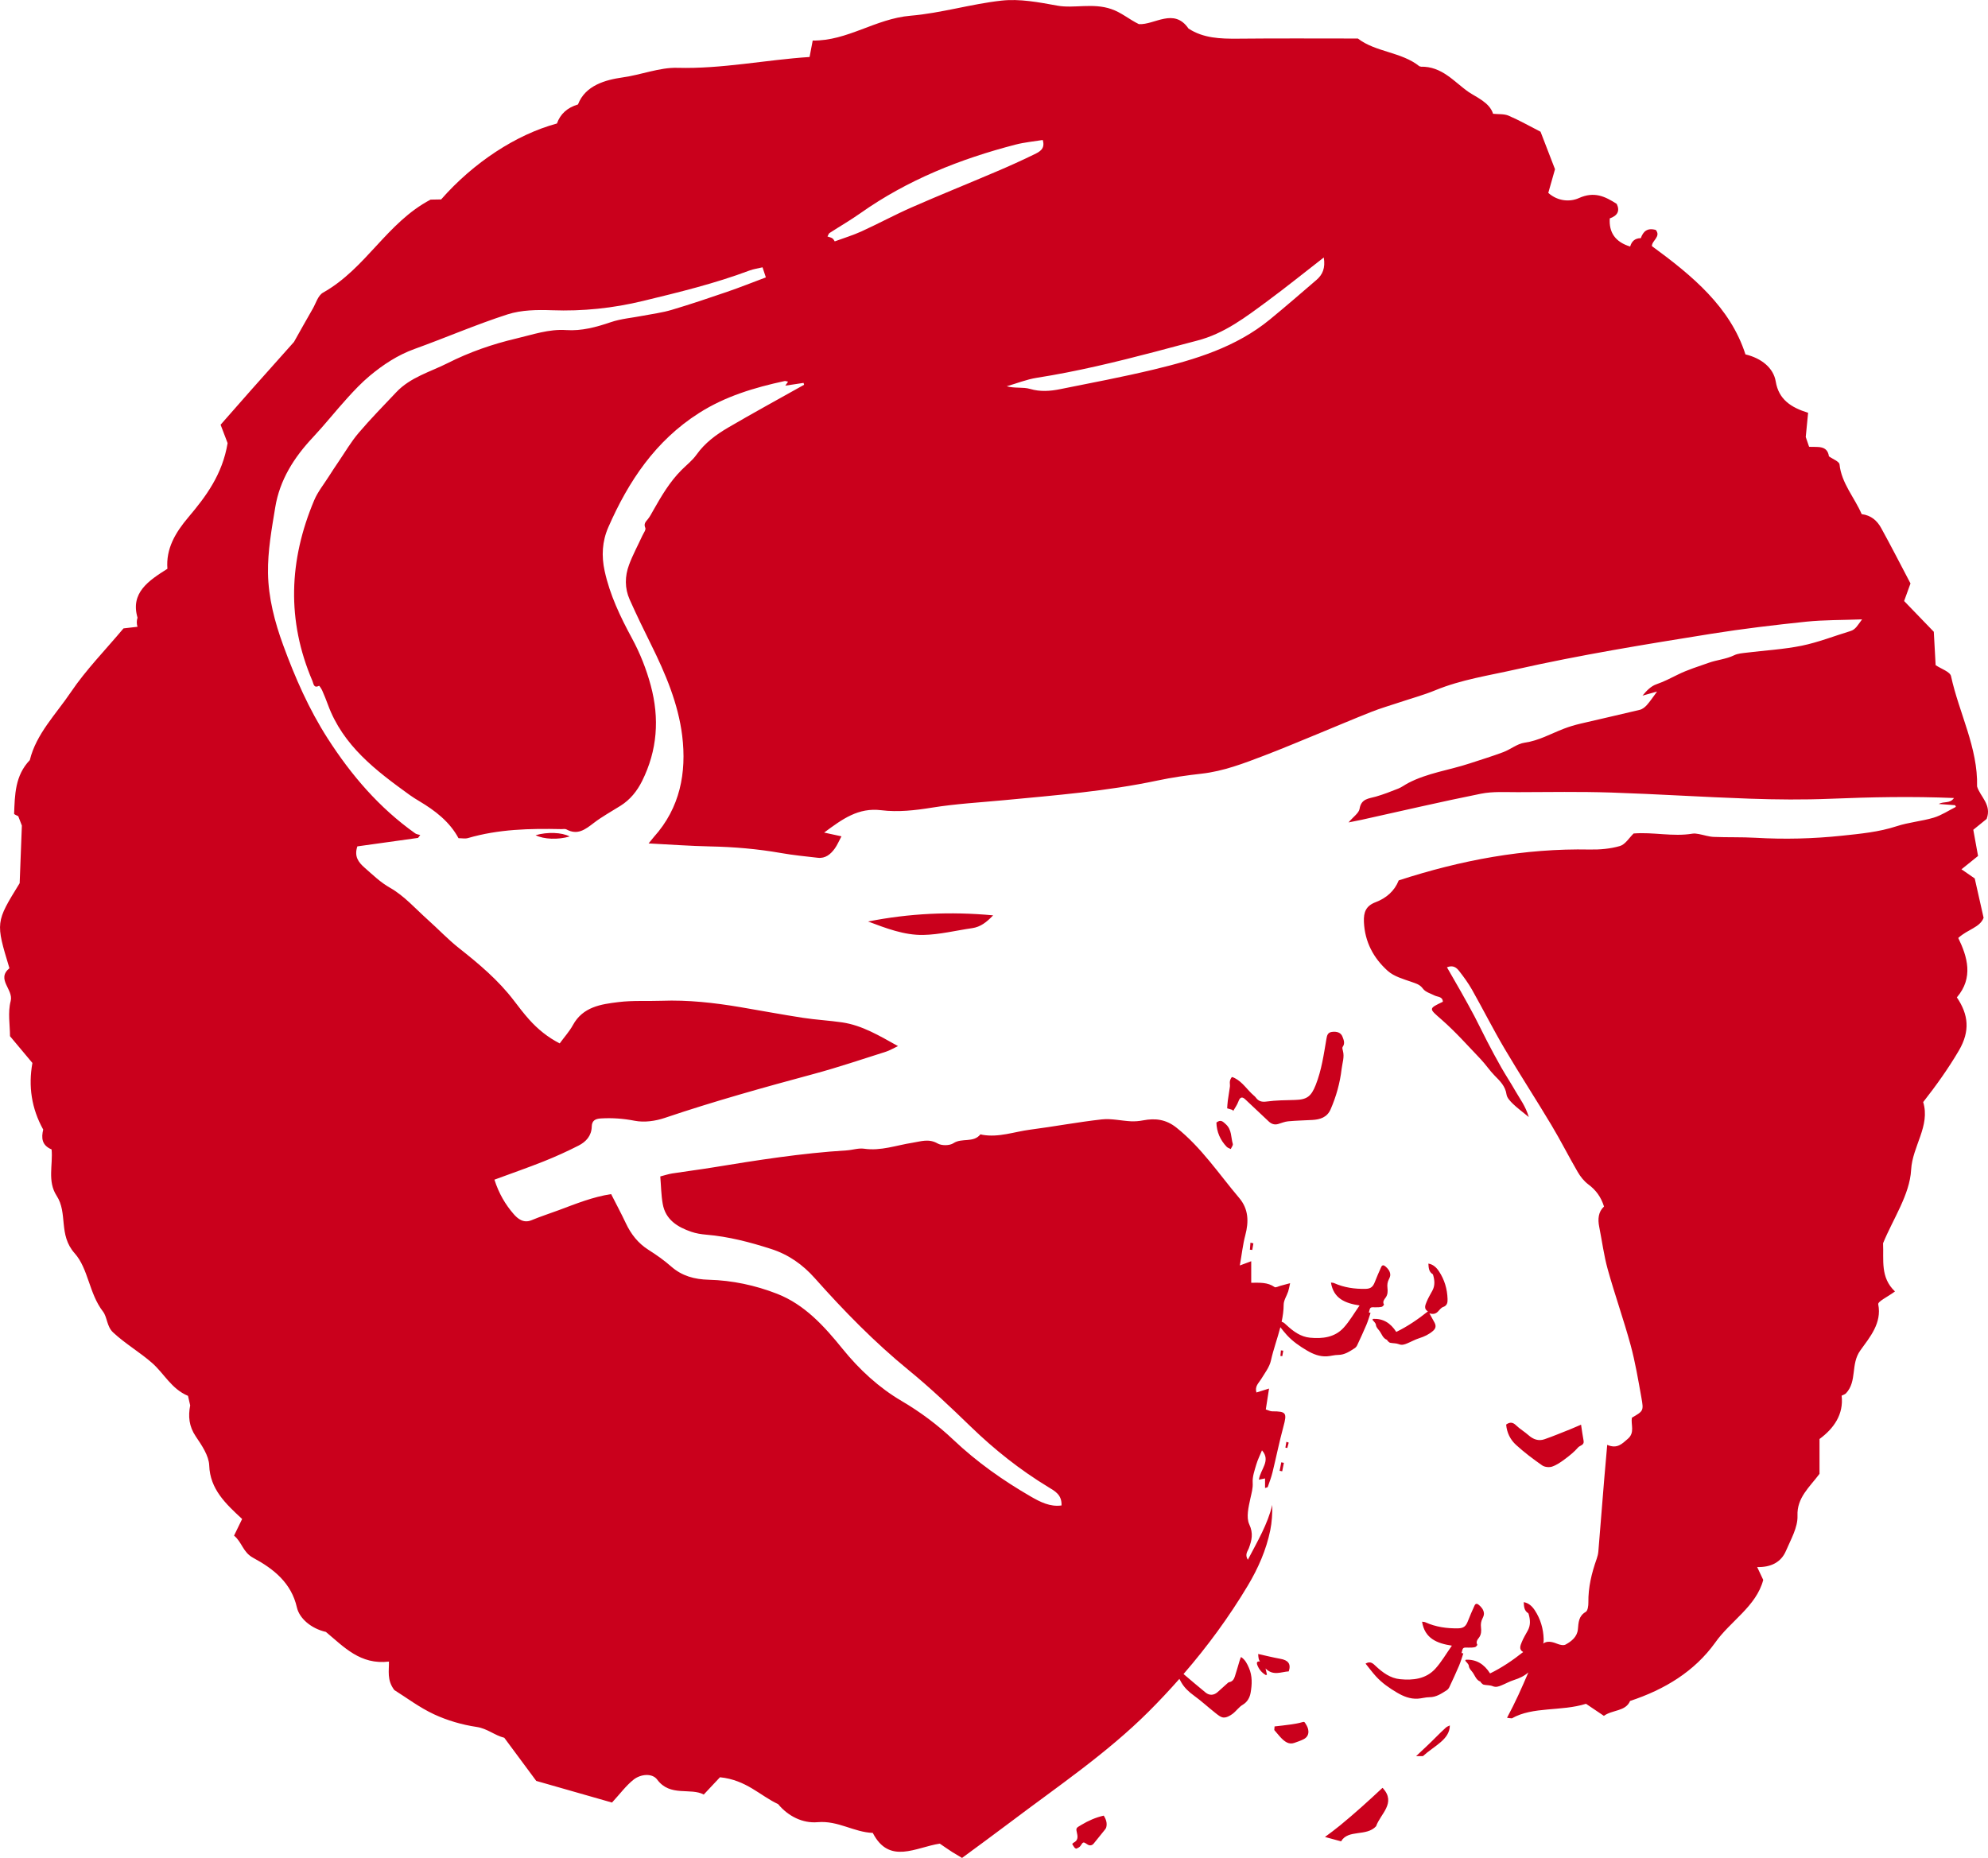 <svg version="1.1" id="图层_1" x="0px" y="0px" width="208.459px" height="194.857px" viewBox="0 0 208.459 194.857" enable-background="new 0 0 208.459 194.857" xml:space="preserve" xmlns="http://www.w3.org/2000/svg" xmlns:xlink="http://www.w3.org/1999/xlink" xmlns:xml="http://www.w3.org/XML/1998/namespace">
  <path fill="#CA001C" d="M104.138,96.003c-0.69,0.721-1.322,1.215-2.194,1.342c-1.713,0.246-3.422,0.68-5.139,0.711
	c-1.998,0.037-3.896-0.703-5.781-1.408C95.32,95.8,99.632,95.58,104.138,96.003z M56.16,87.597c0.876,0.436,2.35,0.492,3.576,0.133
	C58.901,87.292,57.403,87.238,56.16,87.597z M131.061,131.068c0.083,0.008,0.167,0.016,0.251,0.027
	c0.038-0.23,0.077-0.463,0.116-0.693c-0.103-0.023-0.205-0.047-0.307-0.07C131.101,130.578,131.082,130.822,131.061,131.068z
	 M127.55,117.732c0.029,0.979,0.397,1.83,1.078,2.545c0.107,0.113,0.285,0.158,0.43,0.234c0.076-0.18,0.254-0.391,0.212-0.537
	c-0.204-0.691-0.094-1.479-0.726-2.059C128.224,117.625,128.015,117.38,127.55,117.732z M138.933,192.662
	c0.549,0.148,1.107,0.3,1.691,0.459c0.749-1.285,2.656-0.475,3.671-1.584c0.451-1.303,2.132-2.42,0.716-3.992
	c-0.014-0.015-0.033-0.02-0.049-0.033c-1.449,1.355-2.918,2.688-4.449,3.941C140.001,191.873,139.468,192.269,138.933,192.662z
	 M161.708,153.689c0.262,0.182,0.738,0.232,1.043,0.129c0.48-0.164,0.926-0.475,1.338-0.783c0.494-0.369,0.986-0.758,1.382-1.221
	c0.192-0.225,0.675-0.23,0.582-0.709c-0.103-0.525-0.167-1.059-0.265-1.684c-0.447,0.189-0.764,0.334-1.087,0.463
	c-0.915,0.361-1.822,0.746-2.751,1.066c-0.618,0.215-1.175,0.016-1.669-0.422c-0.416-0.369-0.91-0.654-1.309-1.041
	c-0.344-0.334-0.65-0.357-1.038-0.08c0.067,0.854,0.44,1.598,1.048,2.146C159.835,152.33,160.763,153.029,161.708,153.689z
	 M140.771,108.73c-0.162-0.426-0.57-0.574-1.109-0.504c-0.439,0.061-0.512,0.363-0.574,0.729c-0.281,1.639-0.507,3.285-1.131,4.854
	c-0.471,1.176-0.896,1.523-2.176,1.555c-0.988,0.025-1.984,0.033-2.96,0.164c-0.516,0.07-0.851-0.02-1.14-0.418
	c-0.059-0.082-0.137-0.152-0.215-0.217c-0.684-0.586-1.158-1.395-1.986-1.82c-0.101-0.053-0.289-0.133-0.315-0.102
	c-0.097,0.119-0.173,0.275-0.198,0.428c-0.031,0.184,0.022,0.379,0,0.566c-0.063,0.492-0.156,0.979-0.221,1.473
	c-0.039,0.295-0.051,0.594-0.066,0.803c0.235,0.07,0.396,0.117,0.558,0.166c0.022,0.039,0.046,0.08,0.069,0.121
	c0.186-0.33,0.42-0.643,0.546-0.994c0.164-0.455,0.382-0.557,0.72-0.236c0.824,0.775,1.643,1.549,2.466,2.322
	c0.278,0.262,0.599,0.377,0.979,0.268c0.354-0.102,0.7-0.252,1.06-0.285c0.841-0.078,1.687-0.094,2.53-0.141
	c0.822-0.047,1.551-0.275,1.914-1.107c0.592-1.355,0.986-2.768,1.158-4.234c0.074-0.635,0.317-1.26,0.135-1.916
	c-0.035-0.131-0.09-0.32-0.027-0.402C141.061,109.429,140.902,109.07,140.771,108.73z M149.583,183.156
	c-0.367,0.34-0.729,0.686-1.094,1.029c0.236,0,0.487,0,0.713,0c1.193-1.091,2.816-1.729,2.826-3.221
	c-0.18,0.073-0.318,0.141-0.428,0.238C150.906,181.83,150.27,182.521,149.583,183.156z M135.131,151.3
	c-0.081-0.025-0.162-0.053-0.243-0.08c-0.035,0.203-0.069,0.404-0.104,0.605c0.067,0.014,0.134,0.027,0.2,0.041
	C135.034,151.679,135.082,151.49,135.131,151.3z M144.639,139.572c0.253,0.328,0.354,0.789,0.806,0.953
	c0.02,0.008,0.018,0.064,0.039,0.084c0.09,0.078,0.176,0.195,0.281,0.219c0.3,0.066,0.631,0.037,0.908,0.148
	c0.328,0.135,0.595,0.035,0.872-0.078c0.427-0.174,0.833-0.408,1.272-0.547c0.537-0.168,1.027-0.4,1.451-0.771
	c0.288-0.254,0.336-0.521,0.154-0.867c-0.174-0.33-0.36-0.654-0.535-0.971c0.375,0.119,0.646,0.064,0.883-0.174
	c0.174-0.176,0.336-0.416,0.551-0.488c0.45-0.156,0.479-0.498,0.467-0.854c-0.035-1.039-0.32-2.014-0.898-2.887
	c-0.264-0.4-0.609-0.73-1.111-0.814c0.025,0.428,0.035,0.852,0.446,1.105c0.024,0.014,0.038,0.053,0.047,0.082
	c0.165,0.561,0.216,1.113-0.077,1.654c-0.21,0.389-0.441,0.768-0.605,1.174c-0.141,0.346-0.314,0.742,0.141,0.998
	c-1.053,0.838-2.145,1.582-3.32,2.154c-0.608-0.945-1.385-1.416-2.434-1.371c-0.023,0.029-0.047,0.059-0.068,0.09
	c0.127,0.174,0.34,0.338,0.363,0.523C144.306,139.226,144.488,139.376,144.639,139.572z M153.992,172.802
	c0.229,0.008,0.464-0.002,0.684-0.053c0.098-0.023,0.254-0.223,0.235-0.25c-0.19-0.305,0.049-0.578,0.165-0.73
	c0.265-0.348,0.258-0.734,0.22-1.078c-0.04-0.363,0.003-0.654,0.164-0.965c0.081-0.156,0.155-0.346,0.144-0.514
	c-0.026-0.365-0.246-0.641-0.521-0.879c-0.198-0.172-0.359-0.176-0.469,0.068c-0.244,0.539-0.485,1.078-0.695,1.629
	c-0.202,0.525-0.447,0.74-1.017,0.75c-1.189,0.023-2.345-0.139-3.441-0.635c-0.107-0.049-0.239-0.041-0.344-0.059
	c0.277,1.76,1.562,2.273,3.126,2.512c-0.605,0.855-1.09,1.705-1.73,2.412c-0.984,1.086-2.341,1.238-3.709,1.104
	c-1.008-0.1-1.809-0.688-2.533-1.363c-0.286-0.268-0.553-0.576-1.08-0.271c0.364,0.449,0.701,0.912,1.084,1.332
	c0.634,0.697,1.399,1.229,2.209,1.707c0.682,0.402,1.383,0.684,2.18,0.639c0.412-0.023,0.82-0.154,1.23-0.154
	c0.709,0,1.248-0.375,1.803-0.727c0.115-0.074,0.217-0.199,0.275-0.32c0.349-0.742,0.695-1.488,1.016-2.242
	c0.178-0.42,0.303-0.859,0.455-1.305c-0.047-0.01-0.115-0.023-0.185-0.037C153.394,172.773,153.394,172.781,153.992,172.802z
	 M208.317,85.89c-0.356,0.289-0.881,0.715-1.4,1.137c0.166,0.924,0.337,1.854,0.498,2.746c-0.636,0.514-1.168,0.945-1.737,1.4
	c0.427,0.297,0.847,0.586,1.39,0.959c0.291,1.289,0.606,2.699,0.93,4.129c-0.395,1.025-1.648,1.189-2.658,2.113
	c0.953,1.963,1.623,4.162-0.146,6.232c1.23,1.822,1.399,3.535,0.217,5.566c-1.115,1.902-2.386,3.676-3.749,5.416
	c0.766,2.508-1.133,4.631-1.264,7.102c-0.141,2.605-1.894,5.141-2.943,7.703c0.087,1.756-0.313,3.578,1.249,5.055
	c-0.771,0.572-1.816,1.049-1.755,1.348c0.396,1.969-0.886,3.455-1.876,4.834c-1.046,1.453-0.308,3.215-1.505,4.502
	c-0.107,0.113-0.303,0.164-0.457,0.246c0.233,1.969-0.836,3.455-2.32,4.545c0,1.422,0,2.566,0,3.654
	c-1.05,1.406-2.383,2.498-2.308,4.391c0.046,1.219-0.699,2.49-1.212,3.691c-0.51,1.201-1.594,1.732-3.016,1.695
	c0.21,0.449,0.42,0.895,0.635,1.348c-0.73,2.785-3.477,4.334-5.059,6.607c-2.161,2.988-5.249,4.879-8.903,6.088
	c-0.47,1.119-1.86,0.908-2.745,1.563c-0.568-0.383-1.145-0.773-1.877-1.266c-2.579,0.816-5.585,0.268-7.771,1.527
	c-0.186-0.005-0.346-0.035-0.508-0.063c0.422-0.785,0.818-1.587,1.194-2.396c0.361-0.779,0.702-1.57,1.042-2.359
	c-0.438,0.381-0.945,0.619-1.504,0.795c-0.457,0.141-0.881,0.387-1.327,0.566c-0.29,0.119-0.567,0.223-0.911,0.082
	c-0.289-0.119-0.633-0.088-0.945-0.158c-0.11-0.025-0.199-0.146-0.295-0.23c-0.021-0.018-0.018-0.078-0.038-0.086
	c-0.473-0.17-0.575-0.65-0.841-0.996c-0.156-0.205-0.347-0.361-0.383-0.664c-0.021-0.193-0.245-0.365-0.379-0.547
	c0.023-0.031,0.049-0.064,0.072-0.094c1.095-0.045,1.904,0.447,2.537,1.438c1.229-0.6,2.369-1.369,3.468-2.244
	c-0.474-0.268-0.292-0.68-0.146-1.041c0.172-0.424,0.416-0.818,0.635-1.223c0.307-0.564,0.254-1.143,0.084-1.727
	c-0.01-0.033-0.023-0.07-0.049-0.086c-0.429-0.266-0.438-0.707-0.463-1.154c0.521,0.088,0.883,0.434,1.158,0.852
	c0.6,0.91,0.897,1.928,0.931,3.014c0.006,0.166,0,0.33-0.049,0.475c0.369-0.27,0.832-0.238,1.482,0.029
	c0.262,0.107,0.648,0.197,0.861,0.08c0.631-0.344,1.219-0.816,1.295-1.598c0.07-0.719,0.066-1.393,0.824-1.832
	c0.213-0.123,0.28-0.643,0.275-0.977c-0.023-1.592,0.344-3.1,0.87-4.582c0.089-0.25,0.154-0.516,0.177-0.781
	c0.211-2.523,0.408-5.047,0.614-7.572c0.094-1.141,0.198-2.279,0.315-3.604c1.066,0.457,1.567-0.129,2.156-0.629
	c0.772-0.652,0.307-1.5,0.43-2.219c1.211-0.705,1.25-0.715,0.998-2.113c-0.332-1.844-0.639-3.699-1.129-5.502
	c-0.729-2.67-1.66-5.283-2.402-7.951c-0.405-1.451-0.593-2.963-0.89-4.443c-0.165-0.818-0.104-1.58,0.502-2.141
	c-0.322-1.02-0.861-1.738-1.651-2.324c-0.449-0.334-0.828-0.818-1.113-1.309c-0.943-1.619-1.786-3.297-2.748-4.902
	c-1.604-2.682-3.311-5.301-4.897-7.99c-1.203-2.035-2.267-4.15-3.43-6.211c-0.393-0.695-0.871-1.348-1.362-1.977
	c-0.263-0.336-0.62-0.641-1.269-0.377c0.516,0.898,1.002,1.729,1.473,2.566c0.48,0.854,0.959,1.711,1.416,2.578
	c0.457,0.869,0.875,1.756,1.33,2.627c0.473,0.91,0.953,1.816,1.462,2.707c0.487,0.854,1.03,1.674,1.515,2.527
	c0.452,0.793,1.037,1.529,1.387,2.701c-0.73-0.602-1.229-0.961-1.664-1.387c-0.281-0.275-0.62-0.625-0.67-0.975
	c-0.125-0.881-0.68-1.41-1.25-1.988c-0.527-0.535-0.945-1.178-1.464-1.723c-1.344-1.408-2.641-2.873-4.101-4.15
	c-1.327-1.164-1.407-1.131,0.139-1.869c-0.028-0.563-0.533-0.488-0.865-0.654c-0.425-0.215-0.965-0.363-1.22-0.713
	c-0.333-0.455-0.735-0.547-1.204-0.715c-0.865-0.303-1.84-0.57-2.494-1.158c-1.489-1.338-2.404-3.033-2.496-5.131
	c-0.045-1.035,0.22-1.688,1.225-2.07c1.121-0.426,1.99-1.18,2.423-2.287c6.54-2.127,13.171-3.375,20.034-3.238
	c1.058,0.02,2.159-0.074,3.166-0.369c0.557-0.162,0.958-0.855,1.434-1.313c2.054-0.168,4.11,0.361,6.17,0.018
	c0.214-0.037,0.446,0.002,0.665,0.041c0.52,0.094,1.031,0.275,1.552,0.299c1.464,0.061,2.934,0.008,4.396,0.092
	c3.028,0.176,6.048,0.102,9.059-0.217c1.932-0.205,3.867-0.381,5.742-0.996c1.258-0.414,2.616-0.518,3.887-0.898
	c0.814-0.246,1.553-0.746,2.323-1.131c-0.027-0.059-0.054-0.117-0.081-0.174c-0.536-0.041-1.072-0.082-1.719-0.131
	c0.541-0.305,1.17-0.006,1.596-0.623c-4.411-0.186-8.686-0.096-12.965,0.078c-2.807,0.115-5.625,0.09-8.434-0.008
	c-4.857-0.166-9.709-0.486-14.566-0.645c-3.254-0.104-6.515-0.051-9.772-0.039c-1.289,0.004-2.612-0.088-3.859,0.162
	c-4.195,0.842-8.363,1.818-12.542,2.742c-0.362,0.078-0.728,0.146-1.347,0.271c0.521-0.617,1.087-0.982,1.158-1.428
	c0.176-1.082,0.971-1.066,1.711-1.281c0.802-0.232,1.584-0.535,2.359-0.846c0.359-0.145,0.678-0.393,1.023-0.574
	c2.024-1.059,4.295-1.35,6.434-2.055c1.181-0.391,2.375-0.75,3.538-1.188c0.767-0.285,1.464-0.885,2.241-0.992
	c1.491-0.211,2.748-0.941,4.101-1.461c0.575-0.223,1.172-0.398,1.771-0.539c2.064-0.49,4.139-0.945,6.2-1.445
	c0.277-0.066,0.552-0.285,0.747-0.504c0.354-0.396,0.648-0.848,1.07-1.416c-0.611,0.174-1.07,0.303-1.528,0.43
	c0.431-0.525,0.892-0.994,1.45-1.189c0.793-0.277,1.511-0.645,2.254-1.016c1.021-0.508,2.171-0.861,3.266-1.248
	c0.842-0.299,1.793-0.369,2.645-0.783c0.385-0.188,0.856-0.215,1.293-0.27c1.934-0.24,3.894-0.344,5.796-0.732
	c1.73-0.354,3.397-1.018,5.097-1.533c0.546-0.164,0.754-0.604,1.221-1.227c-2.128,0.078-3.998,0.051-5.846,0.24
	c-3.322,0.348-6.647,0.74-9.947,1.268c-6.871,1.102-13.742,2.213-20.536,3.746c-2.826,0.639-5.702,1.061-8.41,2.176
	c-1.233,0.508-2.529,0.857-3.797,1.283c-0.972,0.324-1.959,0.609-2.912,0.986c-1.905,0.754-3.79,1.559-5.687,2.338
	c-1.856,0.76-3.702,1.541-5.577,2.256c-2.123,0.811-4.246,1.631-6.539,1.889c-1.551,0.174-3.102,0.395-4.627,0.719
	c-5.299,1.123-10.684,1.543-16.059,2.059c-2.53,0.24-5.078,0.379-7.582,0.783c-1.782,0.289-3.568,0.49-5.323,0.273
	c-2.413-0.301-4.08,0.926-5.992,2.344c0.726,0.156,1.236,0.268,1.816,0.393c-0.278,0.518-0.448,0.934-0.704,1.285
	c-0.431,0.594-0.977,1.059-1.78,0.965c-1.283-0.148-2.573-0.271-3.843-0.496c-2.469-0.434-4.95-0.645-7.456-0.695
	c-2.077-0.041-4.151-0.197-6.44-0.314c0.29-0.354,0.417-0.523,0.556-0.68c2.741-3.043,3.44-6.742,2.969-10.602
	c-0.414-3.373-1.755-6.529-3.269-9.584c-0.772-1.555-1.53-3.119-2.239-4.707c-0.533-1.191-0.514-2.455-0.063-3.658
	c0.388-1.041,0.922-2.023,1.387-3.035c0.126-0.273,0.4-0.629,0.317-0.822c-0.196-0.447,0.041-0.643,0.267-0.924
	c0.22-0.271,0.38-0.592,0.554-0.898c0.856-1.51,1.73-3.008,2.969-4.248c0.536-0.537,1.155-1.014,1.586-1.627
	c0.877-1.234,2.06-2.098,3.323-2.838c2.625-1.535,5.297-2.99,7.949-4.48c-0.019-0.066-0.039-0.133-0.058-0.197
	c-0.614,0.094-1.229,0.186-1.915,0.289c0.134-0.188,0.2-0.281,0.292-0.416c-0.139-0.025-0.267-0.088-0.376-0.064
	c-3.151,0.682-6.206,1.594-8.966,3.354c-4.558,2.904-7.392,7.146-9.507,11.977c-0.65,1.486-0.728,3.014-0.385,4.588
	c0.548,2.514,1.644,4.805,2.858,7.045c0.856,1.578,1.507,3.223,1.975,4.953c0.935,3.465,0.697,6.811-0.907,10.033
	c-0.525,1.053-1.245,1.953-2.259,2.59c-0.944,0.596-1.932,1.131-2.813,1.809c-0.883,0.676-1.694,1.314-2.864,0.67
	c-0.14-0.076-0.352-0.027-0.53-0.029c-3.302-0.072-6.59,0.002-9.797,0.941c-0.284,0.084-0.613,0.012-0.986,0.012
	c-0.935-1.736-2.45-2.891-4.114-3.885c-0.345-0.207-0.688-0.416-1.013-0.652c-3.528-2.549-6.987-5.156-8.567-9.467
	c-0.184-0.504-0.385-0.998-0.6-1.488c-0.081-0.186-0.303-0.504-0.323-0.492c-0.579,0.299-0.584-0.236-0.699-0.502
	c-2.719-6.346-2.468-12.676,0.184-18.961c0.373-0.885,1.006-1.662,1.526-2.484c0.332-0.52,0.67-1.035,1.018-1.545
	c0.691-1.014,1.314-2.086,2.104-3.018c1.255-1.477,2.618-2.863,3.949-4.273c1.487-1.582,3.57-2.135,5.421-3.07
	c2.272-1.148,4.679-1.984,7.159-2.568c1.726-0.404,3.423-1.012,5.243-0.887c1.628,0.109,3.149-0.307,4.68-0.828
	c1.08-0.367,2.252-0.457,3.382-0.678c1.001-0.195,2.023-0.32,2.996-0.611c1.96-0.582,3.901-1.236,5.835-1.9
	c1.34-0.461,2.657-0.986,4.047-1.508c-0.14-0.424-0.229-0.693-0.349-1.057c-0.51,0.121-0.951,0.18-1.354,0.332
	c-3.64,1.367-7.411,2.283-11.178,3.195c-3.131,0.76-6.314,1.096-9.558,0.975c-1.544-0.055-3.188-0.033-4.634,0.43
	c-3.306,1.063-6.503,2.455-9.772,3.633c-1.758,0.635-3.273,1.635-4.682,2.807c-0.853,0.711-1.625,1.527-2.373,2.354
	c-1.228,1.354-2.363,2.793-3.613,4.125c-1.969,2.096-3.461,4.451-3.932,7.313c-0.375,2.283-0.797,4.604-0.761,6.902
	c0.04,2.578,0.7,5.127,1.594,7.566c1.244,3.4,2.692,6.703,4.657,9.77c2.48,3.869,5.42,7.295,9.188,9.967
	c0.144,0.102,0.35,0.117,0.527,0.174c-0.079,0.1-0.156,0.201-0.233,0.301c-2.138,0.299-4.276,0.6-6.365,0.889
	c-0.339,1.045,0.082,1.645,0.78,2.252c0.855,0.746,1.621,1.508,2.662,2.098c1.475,0.838,2.659,2.193,3.95,3.348
	c1.092,0.975,2.104,2.051,3.25,2.959c2.104,1.66,4.144,3.373,5.778,5.52c0.512,0.672,1.026,1.346,1.589,1.975
	c0.914,1.023,1.968,1.879,3.211,2.512c0.507-0.695,1.024-1.264,1.383-1.92c1.049-1.92,2.938-2.189,4.782-2.414
	c1.493-0.184,3.019-0.084,4.529-0.137c2.772-0.102,5.51,0.207,8.234,0.666c2.194,0.371,4.381,0.783,6.581,1.121
	c1.364,0.209,2.75,0.279,4.115,0.48c2.102,0.314,3.879,1.393,5.85,2.486c-0.552,0.26-0.897,0.471-1.272,0.59
	c-2.508,0.791-5.002,1.641-7.539,2.324c-5.254,1.416-10.493,2.875-15.651,4.619c-0.981,0.332-2.147,0.494-3.143,0.299
	c-1.204-0.234-2.361-0.318-3.568-0.244c-0.609,0.037-0.927,0.254-0.942,0.857c-0.024,0.967-0.6,1.59-1.379,1.988
	c-1.186,0.605-2.404,1.158-3.642,1.652c-1.684,0.67-3.397,1.264-5.184,1.924c0.47,1.461,1.148,2.607,2.009,3.598
	c0.418,0.482,1.029,1.01,1.881,0.654c0.943-0.393,1.92-0.705,2.877-1.061c1.779-0.664,3.544-1.383,5.47-1.678
	c0.533,1.053,1.062,2.033,1.535,3.039c0.544,1.16,1.288,2.117,2.388,2.813c0.827,0.523,1.638,1.094,2.371,1.74
	c1.142,1.006,2.456,1.352,3.938,1.391c2.469,0.066,4.881,0.58,7.165,1.471c2.913,1.137,4.967,3.426,6.877,5.785
	c1.765,2.18,3.81,4.063,6.188,5.461c1.976,1.16,3.796,2.527,5.41,4.055c2.487,2.355,5.231,4.289,8.161,5.982
	c0.934,0.539,2.006,1.094,3.195,0.918c0.049-1.129-0.701-1.508-1.389-1.928c-2.951-1.791-5.632-3.918-8.114-6.322
	c-2.114-2.047-4.254-4.084-6.53-5.943c-3.571-2.92-6.774-6.197-9.827-9.631c-1.278-1.439-2.759-2.488-4.604-3.08
	c-2.219-0.713-4.455-1.297-6.784-1.494c-0.531-0.045-1.074-0.131-1.575-0.303c-1.447-0.498-2.696-1.264-2.993-2.916
	c-0.167-0.932-0.175-1.895-0.258-2.889c0.487-0.125,0.865-0.254,1.253-0.314c1.409-0.219,2.823-0.396,4.229-0.625
	c4.664-0.764,9.331-1.504,14.055-1.793c0.614-0.037,1.244-0.262,1.833-0.176c1.758,0.258,3.385-0.363,5.063-0.623
	c0.896-0.141,1.719-0.461,2.648,0.074c0.425,0.244,1.258,0.236,1.659-0.029c0.881-0.584,2.085-0.01,2.816-0.914
	c0.024-0.029,0.147,0.02,0.224,0.033c1.711,0.301,3.327-0.318,4.982-0.535c2.515-0.326,5.013-0.799,7.531-1.08
	c1-0.111,2.037,0.146,3.06,0.199c0.422,0.02,0.857-0.018,1.274-0.098c1.278-0.244,2.401-0.109,3.493,0.76
	c2.624,2.086,4.449,4.859,6.578,7.371c0.994,1.172,1.021,2.49,0.646,3.914c-0.256,0.969-0.363,1.975-0.574,3.174
	c0.513-0.189,0.796-0.297,1.195-0.445v2.258c0.895-0.004,1.725-0.063,2.449,0.451c0.117,0.084,0.415-0.082,0.629-0.137
	c0.279-0.072,0.559-0.15,1-0.268c-0.09,0.396-0.127,0.641-0.202,0.869c-0.154,0.465-0.472,0.922-0.474,1.381
	c-0.002,0.615-0.09,1.209-0.214,1.795c0.21,0.047,0.37,0.213,0.536,0.369c0.696,0.645,1.464,1.207,2.43,1.301
	c1.313,0.127,2.611-0.021,3.553-1.063c0.614-0.68,1.078-1.494,1.655-2.318c-1.499-0.225-2.731-0.715-3.001-2.398
	c0.102,0.014,0.228,0.008,0.33,0.055c1.052,0.471,2.16,0.625,3.299,0.604c0.547-0.014,0.781-0.219,0.973-0.723
	c0.202-0.529,0.434-1.045,0.664-1.563c0.104-0.232,0.26-0.23,0.45-0.066c0.264,0.229,0.476,0.49,0.502,0.842
	c0.012,0.16-0.06,0.342-0.138,0.492c-0.154,0.295-0.194,0.576-0.155,0.924c0.037,0.33,0.044,0.701-0.208,1.035
	c-0.111,0.148-0.341,0.408-0.157,0.699c0.017,0.027-0.132,0.219-0.226,0.24c-0.211,0.049-0.437,0.059-0.655,0.053
	c-0.571-0.02-0.571-0.029-0.704,0.549c0.066,0.012,0.133,0.025,0.178,0.035c-0.145,0.426-0.264,0.848-0.435,1.252
	c-0.306,0.723-0.637,1.436-0.969,2.148c-0.056,0.119-0.153,0.236-0.263,0.307c-0.531,0.34-1.047,0.699-1.729,0.703
	c-0.393,0-0.783,0.125-1.178,0.148c-0.764,0.045-1.438-0.225-2.09-0.607c-0.778-0.459-1.512-0.965-2.121-1.633
	c-0.236-0.258-0.455-0.535-0.674-0.813c-0.301,1.172-0.727,2.313-0.986,3.49c-0.154,0.703-0.658,1.338-1.045,1.977
	c-0.242,0.4-0.668,0.719-0.478,1.379c0.409-0.129,0.762-0.238,1.325-0.414c-0.128,0.818-0.231,1.482-0.342,2.193
	c0.262,0.082,0.467,0.197,0.672,0.197c1.48,0,1.566,0.162,1.174,1.609c-0.431,1.588-0.754,3.203-1.146,4.803
	c-0.127,0.516-0.319,1.02-0.496,1.521c-0.016,0.047-0.137,0.055-0.283,0.107v-1.004c-0.248,0.049-0.422,0.086-0.646,0.133
	c0.162-1.107,1.287-1.982,0.325-3.078c-0.202,0.494-0.446,0.975-0.595,1.48c-0.182,0.625-0.42,1.279-0.38,1.906
	c0.04,0.605-0.123,1.104-0.242,1.662c-0.19,0.891-0.458,1.979-0.115,2.715c0.447,0.963,0.257,1.668-0.044,2.5
	c-0.115,0.322-0.454,0.637-0.107,1.215c1.023-1.953,2.068-3.717,2.566-5.756c0.008,0.91-0.038,1.801-0.215,2.664
	c-0.424,2.074-1.28,4.004-2.355,5.803c-1.974,3.299-4.24,6.383-6.739,9.271c0.76,0.658,1.535,1.295,2.307,1.938
	c0.396,0.326,0.858,0.314,1.255-0.033c0.34-0.301,0.674-0.609,1.014-0.91c0.061-0.057,0.133-0.125,0.207-0.139
	c0.343-0.059,0.502-0.301,0.596-0.592c0.182-0.561,0.339-1.127,0.51-1.693c0.033-0.111,0.083-0.217,0.137-0.359
	c0.455,0.299,0.648,0.727,0.83,1.143c0.373,0.844,0.332,1.752,0.176,2.619c-0.083,0.465-0.316,0.951-0.825,1.25
	c-0.41,0.24-0.695,0.686-1.085,0.969c-0.267,0.195-0.627,0.391-0.93,0.369c-0.302-0.021-0.605-0.283-0.869-0.492
	c-0.754-0.594-1.461-1.25-2.236-1.811c-0.54-0.391-1.002-0.824-1.33-1.396c-0.066-0.115-0.129-0.238-0.192-0.355
	c-1.037,1.176-2.109,2.322-3.223,3.434c-4.401,4.391-9.571,7.867-14.515,11.605c-1.671,1.264-3.367,2.497-5.053,3.742
	c-0.331-0.194-0.674-0.397-1.018-0.611c-0.445-0.281-0.875-0.594-1.314-0.889c-2.501,0.375-5.295,2.246-7.028-1.125
	c-1.985-0.07-3.635-1.311-5.778-1.125c-1.588,0.141-3.109-0.639-4.149-1.895c-1.899-0.885-3.333-2.539-6.096-2.816
	c-0.369,0.398-0.935,0.998-1.701,1.813c-1.379-0.75-3.523,0.27-4.879-1.564c-0.527-0.711-1.741-0.582-2.474-0.004
	c-0.796,0.633-1.4,1.465-2.269,2.408c-2.559-0.73-5.26-1.504-7.941-2.27c-1.152-1.555-2.253-3.039-3.353-4.525
	c-1.017-0.252-1.763-0.963-2.894-1.135c-1.537-0.227-3.09-0.682-4.472-1.326c-1.544-0.719-2.908-1.76-4.163-2.543
	c-0.803-1.055-0.542-2.037-0.566-2.986c-3.009,0.359-4.715-1.537-6.609-3.111c-1.547-0.352-2.784-1.416-3.045-2.58
	c-0.578-2.539-2.4-4.016-4.583-5.193c-1.09-0.59-1.161-1.637-2.004-2.328c0.281-0.574,0.564-1.156,0.848-1.744
	c-1.711-1.584-3.366-3.123-3.451-5.611c-0.039-1.035-0.78-2.115-1.417-3.059c-0.709-1.051-0.801-2.104-0.579-3.244
	c-0.077-0.334-0.154-0.666-0.23-1c-1.741-0.73-2.492-2.328-3.752-3.439c-1.266-1.117-2.829-2.027-4.097-3.209
	c-0.68-0.631-0.609-1.598-1.065-2.193c-1.473-1.904-1.523-4.482-2.968-6.109c-1.737-1.951-0.694-4.195-1.894-6.039
	c-0.985-1.518-0.373-3.234-0.527-4.857c-1.042-0.436-1.086-1.215-0.879-2.082c-1.229-2.213-1.573-4.549-1.133-6.986
	c-0.742-0.885-1.481-1.771-2.349-2.807c0-1.156-0.246-2.484,0.07-3.688c0.317-1.219-1.545-2.279-0.129-3.441
	c-1.459-4.816-1.459-4.816,1.072-8.92c0.078-2.016,0.153-4.027,0.231-6.041c-0.127-0.33-0.255-0.654-0.38-0.984
	c-0.15-0.086-0.439-0.18-0.433-0.262c0.08-1.982,0.088-3.99,1.646-5.621c0.667-2.75,2.76-4.832,4.313-7.139
	c1.573-2.328,3.607-4.404,5.511-6.674c0.393-0.045,0.93-0.111,1.467-0.17c-0.098-0.32-0.098-0.637,0.004-0.955
	c-0.766-2.609,1.155-3.879,3.133-5.127c-0.165-2.1,0.824-3.779,2.196-5.404c1.858-2.193,3.569-4.492,4.117-7.775
	c-0.1-0.268-0.39-1.023-0.736-1.93c1.065-1.211,2.164-2.459,3.264-3.711c1.477-1.654,2.951-3.313,4.43-4.971
	c0.657-1.166,1.309-2.34,1.98-3.502c0.331-0.58,0.539-1.371,1.072-1.672c4.521-2.545,6.658-7.322,11.272-9.754
	c0.374-0.008,0.74-0.014,1.107-0.02c3.387-3.863,7.864-6.805,12.142-7.963c0.357-1.006,1.096-1.668,2.207-1.998
	c0.766-2.002,2.888-2.582,4.687-2.836c1.946-0.273,3.881-1.057,5.723-1.006c4.702,0.129,9.245-0.836,13.875-1.135
	c0.09-0.486,0.184-0.969,0.329-1.725c3.656,0.051,6.561-2.289,10.261-2.604c3.197-0.27,6.323-1.227,9.521-1.582
	c1.936-0.215,3.901,0.168,5.885,0.527c1.713,0.314,3.697-0.311,5.637,0.355c1.078,0.369,1.818,1.051,2.9,1.584
	c1.642,0.098,3.671-1.76,5.201,0.461c1.557,1.02,3.334,1.078,5.166,1.063c4.158-0.043,8.32-0.016,12.595-0.016
	c1.858,1.439,4.585,1.395,6.469,2.924c0.03-0.002,0.06-0.002,0.089-0.006c0.008,0.012,0.014,0.025,0.021,0.037
	c2.248-0.066,3.537,1.617,5.018,2.643c0.84,0.574,2.213,1.109,2.58,2.295c0.543,0.059,1.153-0.006,1.623,0.197
	c1.147,0.492,2.223,1.107,3.354,1.684c0.491,1.275,0.968,2.502,1.517,3.934c-0.2,0.705-0.465,1.631-0.705,2.482
	c1.031,0.918,2.324,0.945,3.199,0.549c1.63-0.738,2.762-0.174,3.975,0.602c0.359,0.742,0.086,1.238-0.727,1.525
	c-0.098,1.461,0.565,2.471,2.139,2.951c0.15-0.525,0.47-0.871,1.117-0.881c0.244-0.693,0.673-1.117,1.572-0.859
	c0.565,0.699-0.41,1.104-0.41,1.693c4.24,3.105,8.217,6.395,9.809,11.357c1.666,0.4,2.94,1.41,3.176,2.842
	c0.31,1.881,1.594,2.727,3.395,3.283c-0.097,0.982-0.172,1.758-0.248,2.537c0.113,0.332,0.229,0.67,0.342,1.002l0.031,0.029
	c0.856,0.051,1.887-0.193,2.058,1c0.386,0.281,1.079,0.535,1.112,0.848c0.201,1.965,1.574,3.475,2.323,5.215
	c1.001,0.121,1.633,0.705,2.042,1.455c1.045,1.895,2.026,3.816,3.076,5.813c-0.167,0.467-0.38,1.055-0.668,1.844
	c1.012,1.051,2.07,2.146,3.113,3.227c0.068,1.211,0.129,2.354,0.191,3.5c0.561,0.379,1.515,0.689,1.615,1.152
	c0.838,3.869,2.836,7.52,2.73,11.566C207.631,83.556,208.877,84.378,208.317,85.89z M108.476,16.177
	c0.528-0.258,1.147-0.561,0.864-1.494c-0.94,0.154-1.914,0.24-2.848,0.482c-5.813,1.506-11.324,3.699-16.265,7.191
	c-1.047,0.74-2.164,1.381-3.241,2.082c-0.09,0.057-0.124,0.201-0.217,0.365c0.206,0.074,0.384,0.102,0.515,0.195
	c0.12,0.084,0.188,0.24,0.245,0.318c0.976-0.357,1.917-0.643,2.805-1.047c1.778-0.813,3.503-1.748,5.292-2.533
	c2.934-1.287,5.907-2.484,8.854-3.742C105.826,17.421,107.162,16.822,108.476,16.177z M138.81,27.005
	c-2.079,1.615-3.948,3.125-5.879,4.551c-2.295,1.695-4.568,3.445-7.414,4.172c-1.468,0.375-2.928,0.783-4.395,1.164
	c-4.096,1.074-8.207,2.072-12.398,2.73c-1.074,0.168-2.109,0.588-3.164,0.891c0.861,0.236,1.713,0.059,2.451,0.277
	c1.084,0.318,2.114,0.234,3.154,0.025c3.277-0.658,6.563-1.279,9.813-2.059c4.35-1.045,8.623-2.334,12.174-5.244
	c1.652-1.354,3.268-2.758,4.888-4.15C138.677,28.814,138.994,28.125,138.81,27.005z M134.262,142.212
	c0.065,0.008,0.133,0.014,0.198,0.021c0.034-0.193,0.068-0.385,0.102-0.574c-0.082-0.01-0.165-0.021-0.247-0.031
	C134.297,141.824,134.28,142.019,134.262,142.212z M113.379,191.4c-0.556,0.332-0.577,0.307-0.437,0.912
	c0.091,0.391,0.064,0.725-0.338,0.934c-0.096,0.051-0.166,0.145-0.174,0.152c0.099,0.158,0.16,0.283,0.249,0.387
	c0.048,0.055,0.167,0.117,0.214,0.094c0.148-0.072,0.322-0.154,0.408-0.285c0.29-0.441,0.277-0.449,0.732-0.146
	c0.24,0.158,0.489,0.109,0.658-0.105c0.352-0.445,0.715-0.881,1.07-1.324c0.092-0.117,0.204-0.236,0.24-0.371
	c0.117-0.447-0.028-0.85-0.262-1.225C114.892,190.613,114.119,190.955,113.379,191.4z M134.627,153.423
	c-0.091-0.018-0.184-0.035-0.274-0.055c-0.059,0.297-0.115,0.594-0.172,0.891c0.089,0.016,0.179,0.035,0.269,0.051
	C134.509,154.013,134.568,153.718,134.627,153.423z M135.137,175.294c0.272-0.809-0.095-1.18-0.872-1.316
	c-0.783-0.139-1.556-0.338-2.336-0.508c0.027,0.465,0.063,0.615,0.189,0.785c-0.285-0.031-0.387,0.084-0.277,0.375
	c0.172,0.457,0.475,0.811,0.895,1.053c0.039-0.014,0.076-0.029,0.115-0.043c-0.041-0.174-0.08-0.35-0.148-0.652
	C133.507,175.804,134.339,175.339,135.137,175.294z M136.56,180.621c-0.406,0.121-0.834,0.188-1.256,0.248
	c-0.557,0.082-1.115,0.137-1.654,0.199c-0.013,0.16-0.023,0.305-0.031,0.379c0.214,0.25,0.383,0.457,0.561,0.656
	c0.524,0.594,0.976,0.887,1.531,0.695c0.333-0.117,0.674-0.229,0.984-0.387c0.314-0.162,0.513-0.422,0.504-0.814
	c-0.008-0.32-0.135-0.563-0.303-0.824C136.788,180.603,136.773,180.556,136.56,180.621z" class="color c1"/>
</svg>